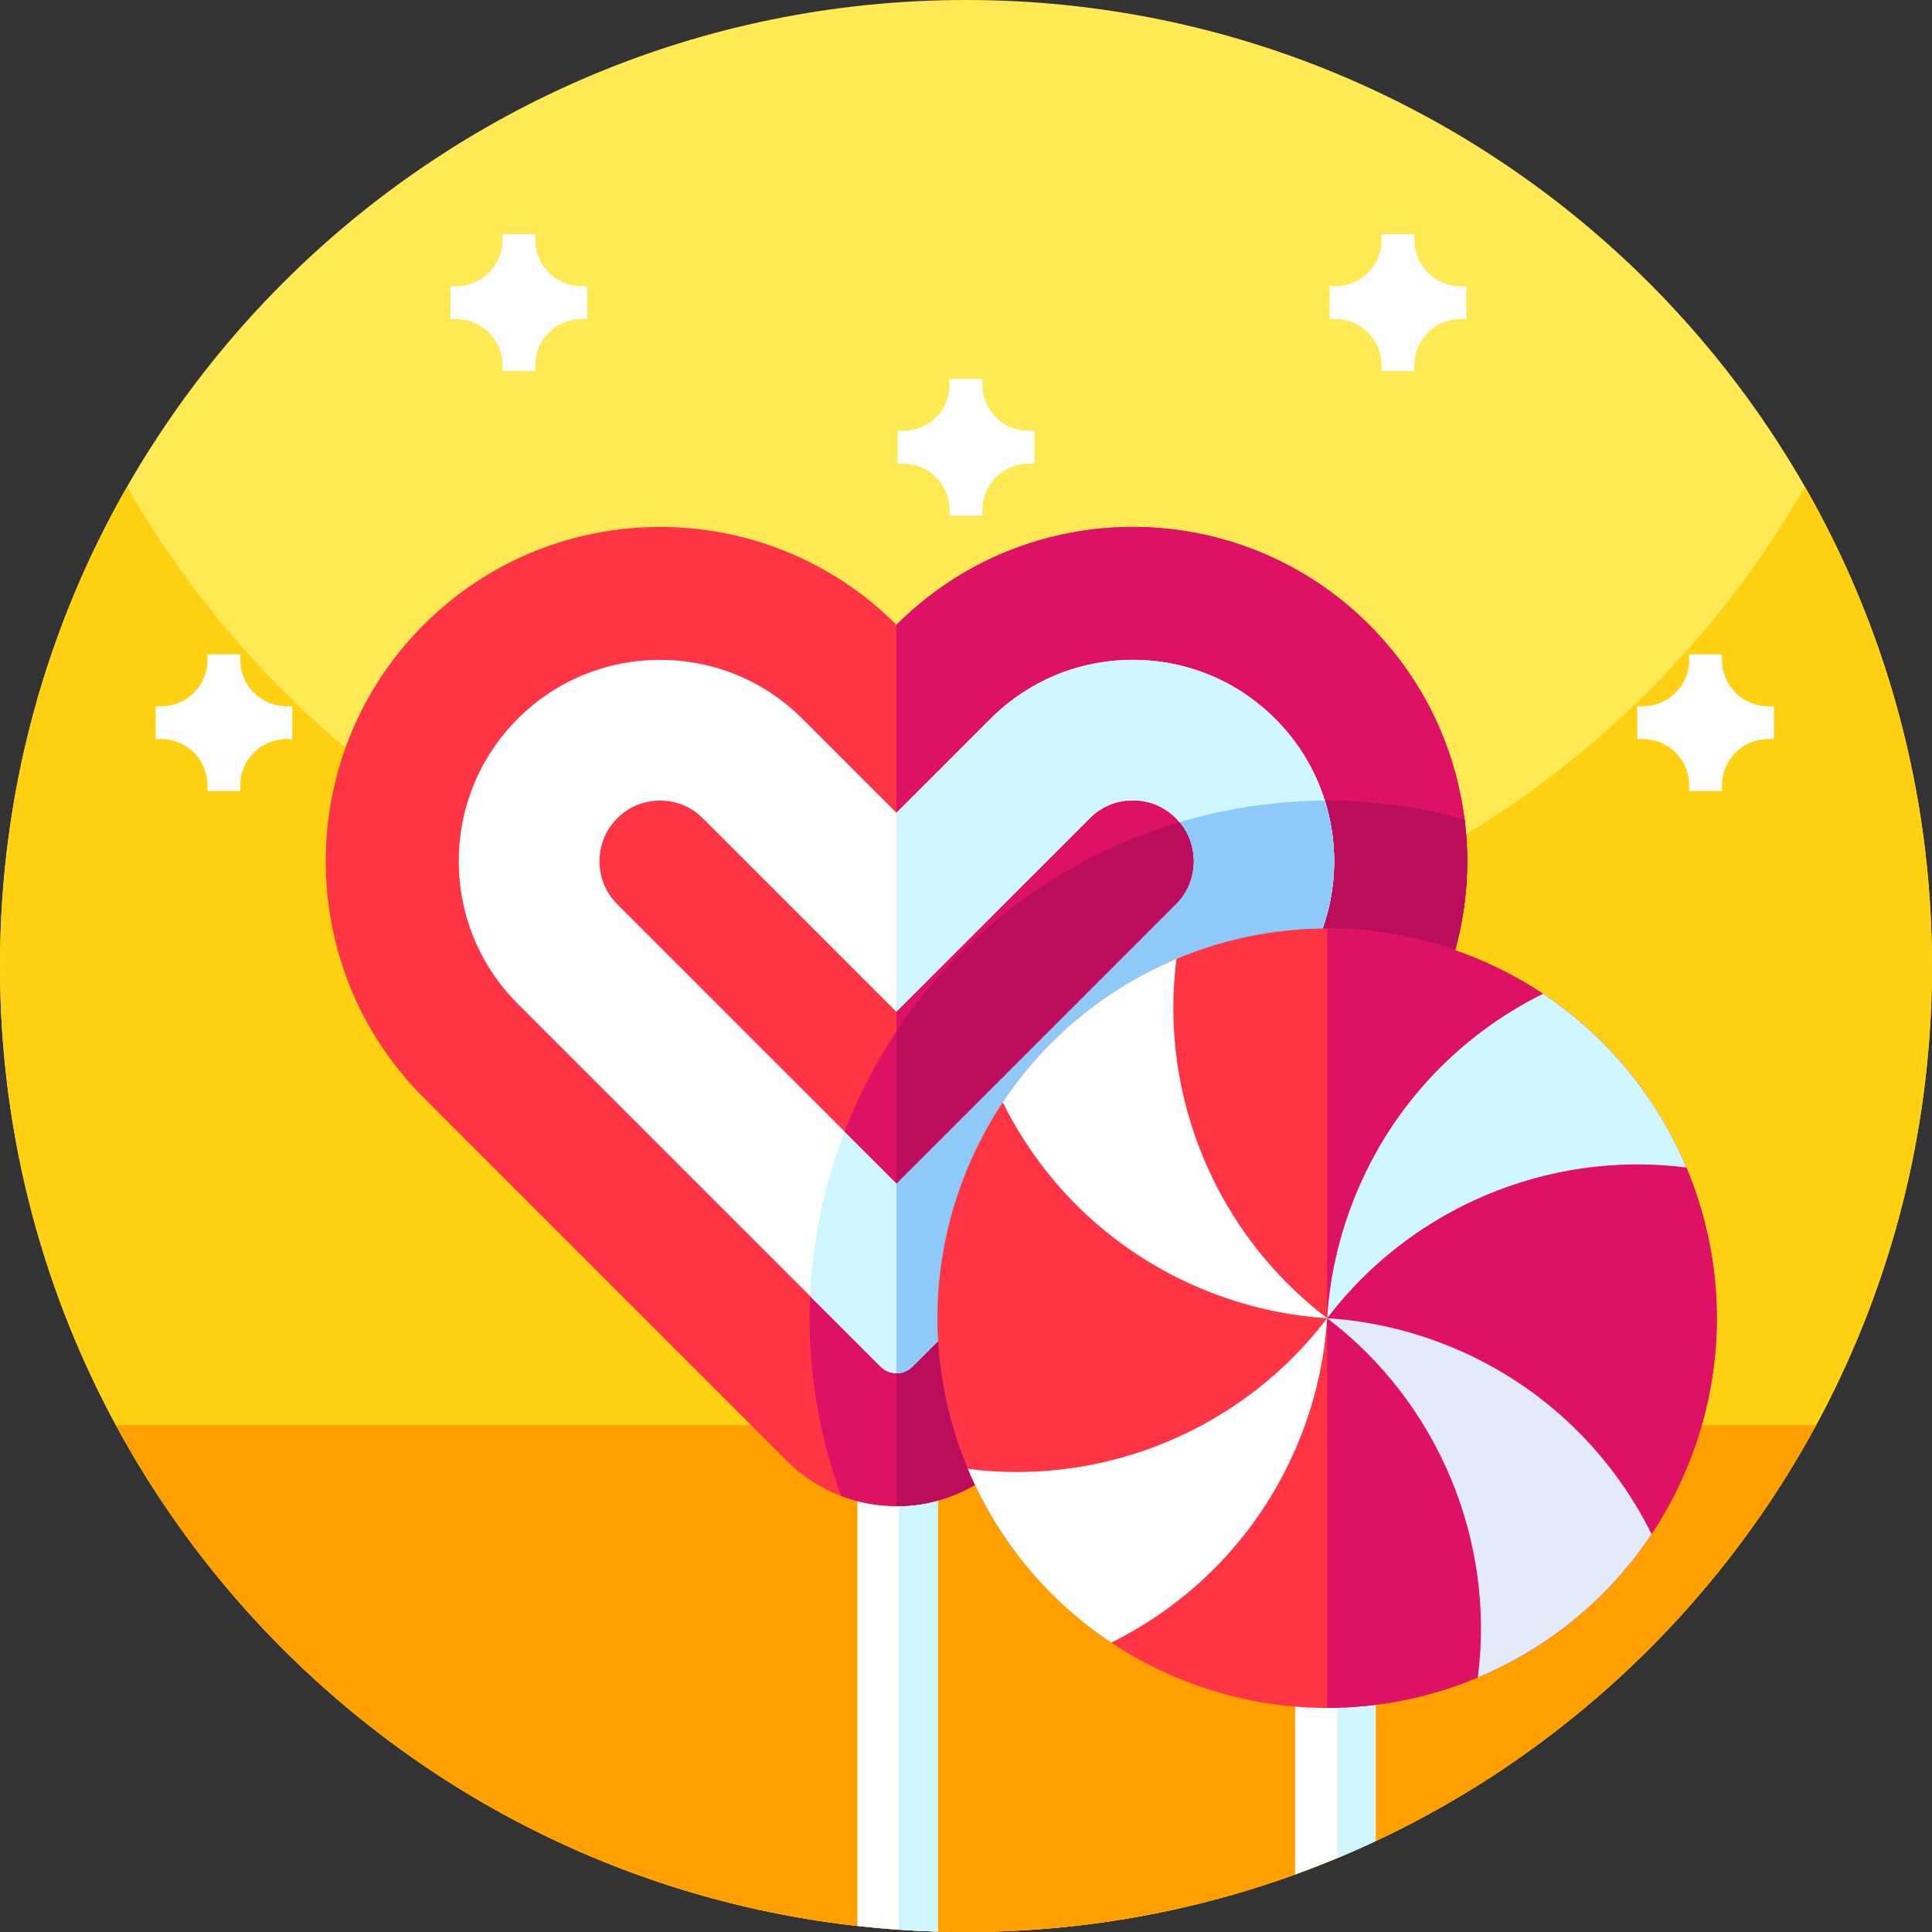 <svg height="512pt" viewBox="0 0 512 512" width="512pt" xmlns="http://www.w3.org/2000/svg"><rect x="0" y="0" width="512" height="512" fill="#333333" stroke="none"/><path d="m512 256c0 141.387-114.613 256-256 256s-256-114.613-256-256 114.613-256 256-256 256 114.613 256 256zm0 0" fill="#ffe955"/><path d="m512 256c0 141.379-114.621 256-256 256s-256-114.621-256-256c0-46.219 12.25-89.57 33.68-127 44.121 77.07 127.16 129 222.32 129s178.211-51.93 222.32-129c21.43 37.43 33.68 80.781 33.68 127zm0 0" fill="#ffd112"/><path d="m481.262 377.699v.012c-43.293 79.969-127.941 134.289-225.262 134.289s-181.969-54.32-225.262-134.289v-.012zm0 0" fill="#ff9f00"/><g fill="#fff"><path d="m119.406 75.84h1.523c6.754 0 12.227-5.477 12.227-12.23v-1.523h8.715v1.523c0 6.754 5.477 12.23 12.227 12.23h1.527v8.715h-1.527c-6.75 0-12.227 5.473-12.227 12.227v1.523h-8.715v-1.523c0-6.754-5.473-12.227-12.227-12.227h-1.523zm0 0"/><path d="m388.586 75.84h-1.523c-6.754 0-12.227-5.477-12.227-12.23v-1.523h-8.719v1.523c0 6.754-5.473 12.23-12.227 12.23h-1.523v8.715h1.523c6.754 0 12.227 5.473 12.227 12.227v1.523h8.719v-1.523c0-6.754 5.473-12.227 12.227-12.227h1.523zm0 0"/><path d="m41.219 187.156h1.523c6.754 0 12.23-5.473 12.23-12.227v-1.523h8.715v1.523c0 6.754 5.473 12.227 12.227 12.227h1.523v8.715h-1.523c-6.754 0-12.227 5.477-12.227 12.227v1.527h-8.715v-1.527c0-6.75-5.477-12.227-12.23-12.227h-1.523zm0 0"/><path d="m433.887 187.156h1.523c6.754 0 12.227-5.473 12.227-12.227v-1.523h8.715v1.523c0 6.754 5.477 12.227 12.227 12.227h1.527v8.715h-1.527c-6.75 0-12.227 5.477-12.227 12.227v1.527h-8.715v-1.527c0-6.75-5.473-12.227-12.227-12.227h-1.523zm0 0"/><path d="m237.891 114.172h1.523c6.754 0 12.227-5.477 12.227-12.227v-1.523h8.719v1.523c0 6.75 5.473 12.227 12.227 12.227h1.523v8.715h-1.523c-6.754 0-12.227 5.473-12.227 12.227v1.527h-8.719v-1.527c0-6.754-5.473-12.227-12.227-12.227h-1.523zm0 0"/><path d="m247.93 268.16v243.711c-3.238-.102-6.48-.262-9.691-.48-3.699-.25-7.379-.582-11.027-.992v-218.539c0-.008 0-.008 0-.008v-23.691zm0 0"/></g><path d="m248.602 268.16v243.73c-.223 0-.441-.012-.672-.02-3.238-.102-6.48-.262-9.691-.48v-243.23zm0 0" fill="#d0f6ff"/><path d="m388.816 228.242c0 22.676-8.652 45.348-25.949 62.648l-96.184 96.18c-8.039 8.039-18.578 12.062-29.113 12.062-4.969 0-9.934-.891-14.641-2.684-5.277-2-10.23-5.129-14.477-9.379l-96.18-96.18c-17.301-17.301-25.949-39.973-25.949-62.648 0-22.676 8.648-45.348 25.949-62.648 17.297-17.305 39.973-25.953 62.645-25.953 22.676 0 45.352 8.648 62.652 25.953 34.602-34.605 90.695-34.605 125.293 0h.004c14.465 14.469 22.883 32.691 25.258 51.531.461 3.688.691 7.402.691 11.117zm0 0" fill="#ff3445"/><path d="m388.816 228.242c0 22.676-8.652 45.348-25.949 62.648l-96.184 96.18c-8.039 8.039-18.578 12.062-29.113 12.062-4.969 0-9.934-.891-14.641-2.684-10.855-29.621-11.602-63.117.289-94.996 3.762-10.105 8.59-19.492 14.309-28.109 15.184-22.867 36.656-40.195 61.141-50.465 16.625-6.984 34.652-10.707 53.035-10.707 12.086 0 24.316 1.605 36.418 4.953.465 3.688.695 7.402.695 11.117zm0 0" fill="#dd1265"/><path d="m388.816 228.242c0 22.676-8.652 45.348-25.949 62.648l-96.184 96.18c-8.039 8.039-18.578 12.062-29.113 12.062v-233.539c34.602-34.605 90.695-34.605 125.293 0h.004c14.465 14.469 22.883 32.691 25.25 51.531h.008c.008.07.02.148.023.223.047.387.094.77.137 1.16.012.062.016.125.02.18.078.707.145 1.41.203 2.121.004.035.004.07.012.105.02.25.039.504.055.758.09 1.156.152 2.312.188 3.465.016.293.02.582.023.871.012.316.02.633.023.949.004.43.008.855.008 1.285zm0 0" fill="#dd1265"/><path d="m388.816 228.242c0 22.676-8.652 45.348-25.949 62.648l-96.184 96.18c-8.039 8.039-18.578 12.062-29.113 12.062v-125.852c15.184-22.836 36.637-40.145 61.102-50.402 16.625-6.984 34.652-10.707 53.031-10.707 12.086 0 24.312 1.605 36.414 4.953h.008c.008.07.02.148.023.223.047.387.094.77.137 1.16.012.062.016.125.02.18.078.707.145 1.41.203 2.121.004.035.004.07.012.105.02.25.039.504.055.758.09 1.156.152 2.312.188 3.465.016.293.02.582.023.871.012.316.02.633.023.949.004.43.008.855.008 1.285zm0 0" fill="#ba0d5c"/><path d="m351.102 212.18v-.008c-2.48-7.941-6.871-15.402-13.152-21.672-10.078-10.078-23.48-15.629-37.73-15.629-14.258 0-27.66 5.551-37.738 15.629l-24.91 24.91-24.91-24.91c-10.082-10.078-23.48-15.629-37.738-15.629-14.25 0-27.66 5.551-37.742 15.629-20.809 20.809-20.809 54.672 0 75.48l96.18 96.18c1.441 1.441 3.082 1.738 4.211 1.738.211 0 .43-.008.668-.039 1.051-.109 2.352-.52 3.531-1.699l96.18-96.18c5.812-5.809 10-12.629 12.562-19.91 3.859-10.922 4.047-22.859.59-33.891zm0 0" fill="#fff"/><path d="m337.953 265.977-96.18 96.184c-1.438 1.441-3.082 1.742-4.207 1.742-1.121 0-2.766-.301-4.207-1.742l-18.691-18.691c.605-14.008 3.383-28.16 8.551-42.016 3.758-10.105 8.59-19.492 14.309-28.109 15.184-22.867 36.656-40.195 61.141-50.465 16.441-6.906 34.262-10.625 52.434-10.703 5.77 18.371 1.383 39.27-13.148 53.801zm0 0" fill="#d0f6ff"/><path d="m337.953 265.977-96.18 96.184c-1.438 1.441-3.082 1.742-4.207 1.742v-148.488l24.91-24.914c10.082-10.074 23.484-15.629 37.742-15.629 14.25 0 27.652 5.555 37.734 15.629 6.273 6.273 10.664 13.738 13.148 21.676 5.77 18.371 1.383 39.27-13.148 53.801zm0 0" fill="#d0f6ff"/><path d="m337.953 265.977-96.18 96.184c-1.438 1.441-3.082 1.742-4.207 1.742v-90.621c15.188-22.836 36.641-40.145 61.102-50.402 16.445-6.906 34.262-10.625 52.434-10.703 5.77 18.371 1.383 39.27-13.148 53.801zm0 0" fill="#8fc9f7"/><path d="m312.531 217.922-.012-.012c-.289-.352-.598-.691-.941-1.031-3.078-3.078-7.008-4.707-11.359-4.707-4.359 0-8.289 1.629-11.359 4.707l-24.918 24.91-26.371 26.371-51.289-51.281c-3.082-3.078-7.012-4.707-11.359-4.707-4.352 0-8.293 1.629-11.363 4.707-4.078 4.07-4.688 8.859-4.688 11.359 0 2.492.609 7.293 4.688 11.363l60.262 60.27 3.391 3.391 10.359 10.348 74.008-74.008c4.07-4.07 4.684-8.871 4.684-11.363 0-2.289-.512-6.5-3.73-10.316zm0 0" fill="#ff3445"/><path d="m316.262 228.242c0 2.492-.609 7.289-4.684 11.359l-74.012 74.012-13.742-13.742c3.664-9.508 8.285-18.359 13.703-26.527 15.184-22.867 36.656-40.195 61.141-50.465 4.523-1.895 9.148-3.559 13.859-4.961 3.223 3.82 3.734 8.035 3.734 10.324zm0 0" fill="#dd1265"/><path d="m316.262 228.242c0 2.492-.609 7.289-4.684 11.359l-74.012 74.012v-45.449l26.375-26.375 24.914-24.91c3.078-3.082 7.004-4.707 11.363-4.707 4.352 0 8.285 1.625 11.359 4.707.344.344.66.691.949 1.035 3.223 3.824 3.734 8.039 3.734 10.328zm0 0" fill="#dd1265"/><path d="m316.262 228.242c0 2.492-.609 7.289-4.684 11.359l-74.012 74.012v-40.332c15.188-22.836 36.641-40.145 61.102-50.402 4.523-1.895 9.148-3.559 13.859-4.961 3.223 3.82 3.734 8.035 3.734 10.324zm0 0" fill="#ba0d5c"/><path d="m363.922 268.16v220.039c-3.141 1.473-6.312 2.871-9.523 4.199-3.688 1.543-7.418 2.992-11.199 4.352v-228.59zm0 0" fill="#fff"/><path d="m364.609 268.16v219.719c-.23.109-.461.223-.688.32-3.141 1.473-6.312 2.871-9.523 4.199v-224.238zm0 0" fill="#d0f6ff"/><path d="m446.922 309.406c-7.73-18.441-20.777-34.605-37.996-46.043-6.484-4.309-13.555-7.938-21.16-10.773-11.891-4.434-24.074-6.531-36.059-6.531-13.844 0-27.418 2.805-39.934 8.062-18.434 7.734-34.602 20.781-46.035 38-4.309 6.484-7.945 13.555-10.777 21.164-9.551 25.613-8.273 52.621 1.535 75.988 7.73 18.434 20.777 34.602 37.996 46.043 6.484 4.301 13.555 7.938 21.16 10.77 11.883 4.43 24.074 6.535 36.055 6.527 13.84 0 27.414-2.805 39.938-8.062 18.434-7.734 34.602-20.781 46.035-37.996 4.309-6.48 7.938-13.559 10.777-21.16 9.547-25.621 8.273-52.629-1.535-75.988zm0 0" fill="#ff3445"/><path d="m448.457 385.395c-2.836 7.602-6.469 14.676-10.777 21.156-11.434 17.219-27.602 30.266-46.035 38-12.523 5.258-26.098 8.062-39.938 8.062v-206.555c11.984 0 24.168 2.098 36.059 6.531 7.605 2.836 14.676 6.465 21.16 10.773 17.219 11.438 30.266 27.602 37.996 46.043 9.809 23.359 11.082 50.367 1.535 75.988zm0 0" fill="#dd1265"/><path d="m446.926 309.402c-36.633-4.688-73.051 10.762-95.215 39.934.625-9.855 2.691-19.789 6.316-29.52 9.551-25.625 28.188-45.207 50.898-56.457 17.219 11.441 30.262 27.609 38 46.043zm0 0" fill="#d0f6ff"/><path d="m437.684 406.555c-11.438 17.215-27.605 30.262-46.039 37.996 4.688-36.629-10.766-73.051-39.934-95.215 9.855.625 19.789 2.691 29.52 6.316 25.621 9.551 45.203 28.191 56.453 50.902zm0 0" fill="#e4ebf8"/><path d="m256.492 389.27c7.738 18.438 20.781 34.605 38 46.043 22.711-11.25 41.348-30.832 50.898-56.457 3.625-9.73 5.691-19.664 6.32-29.52-22.164 29.172-58.586 44.625-95.219 39.934zm0 0" fill="#fff"/><path d="m351.711 349.336c-9.855-.625-19.789-2.691-29.52-6.316-25.625-9.551-45.211-28.188-56.457-50.898 11.438-17.219 27.605-30.266 46.039-38-4.688 36.633 10.766 73.051 39.938 95.215zm0 0" fill="#fff"/></svg>